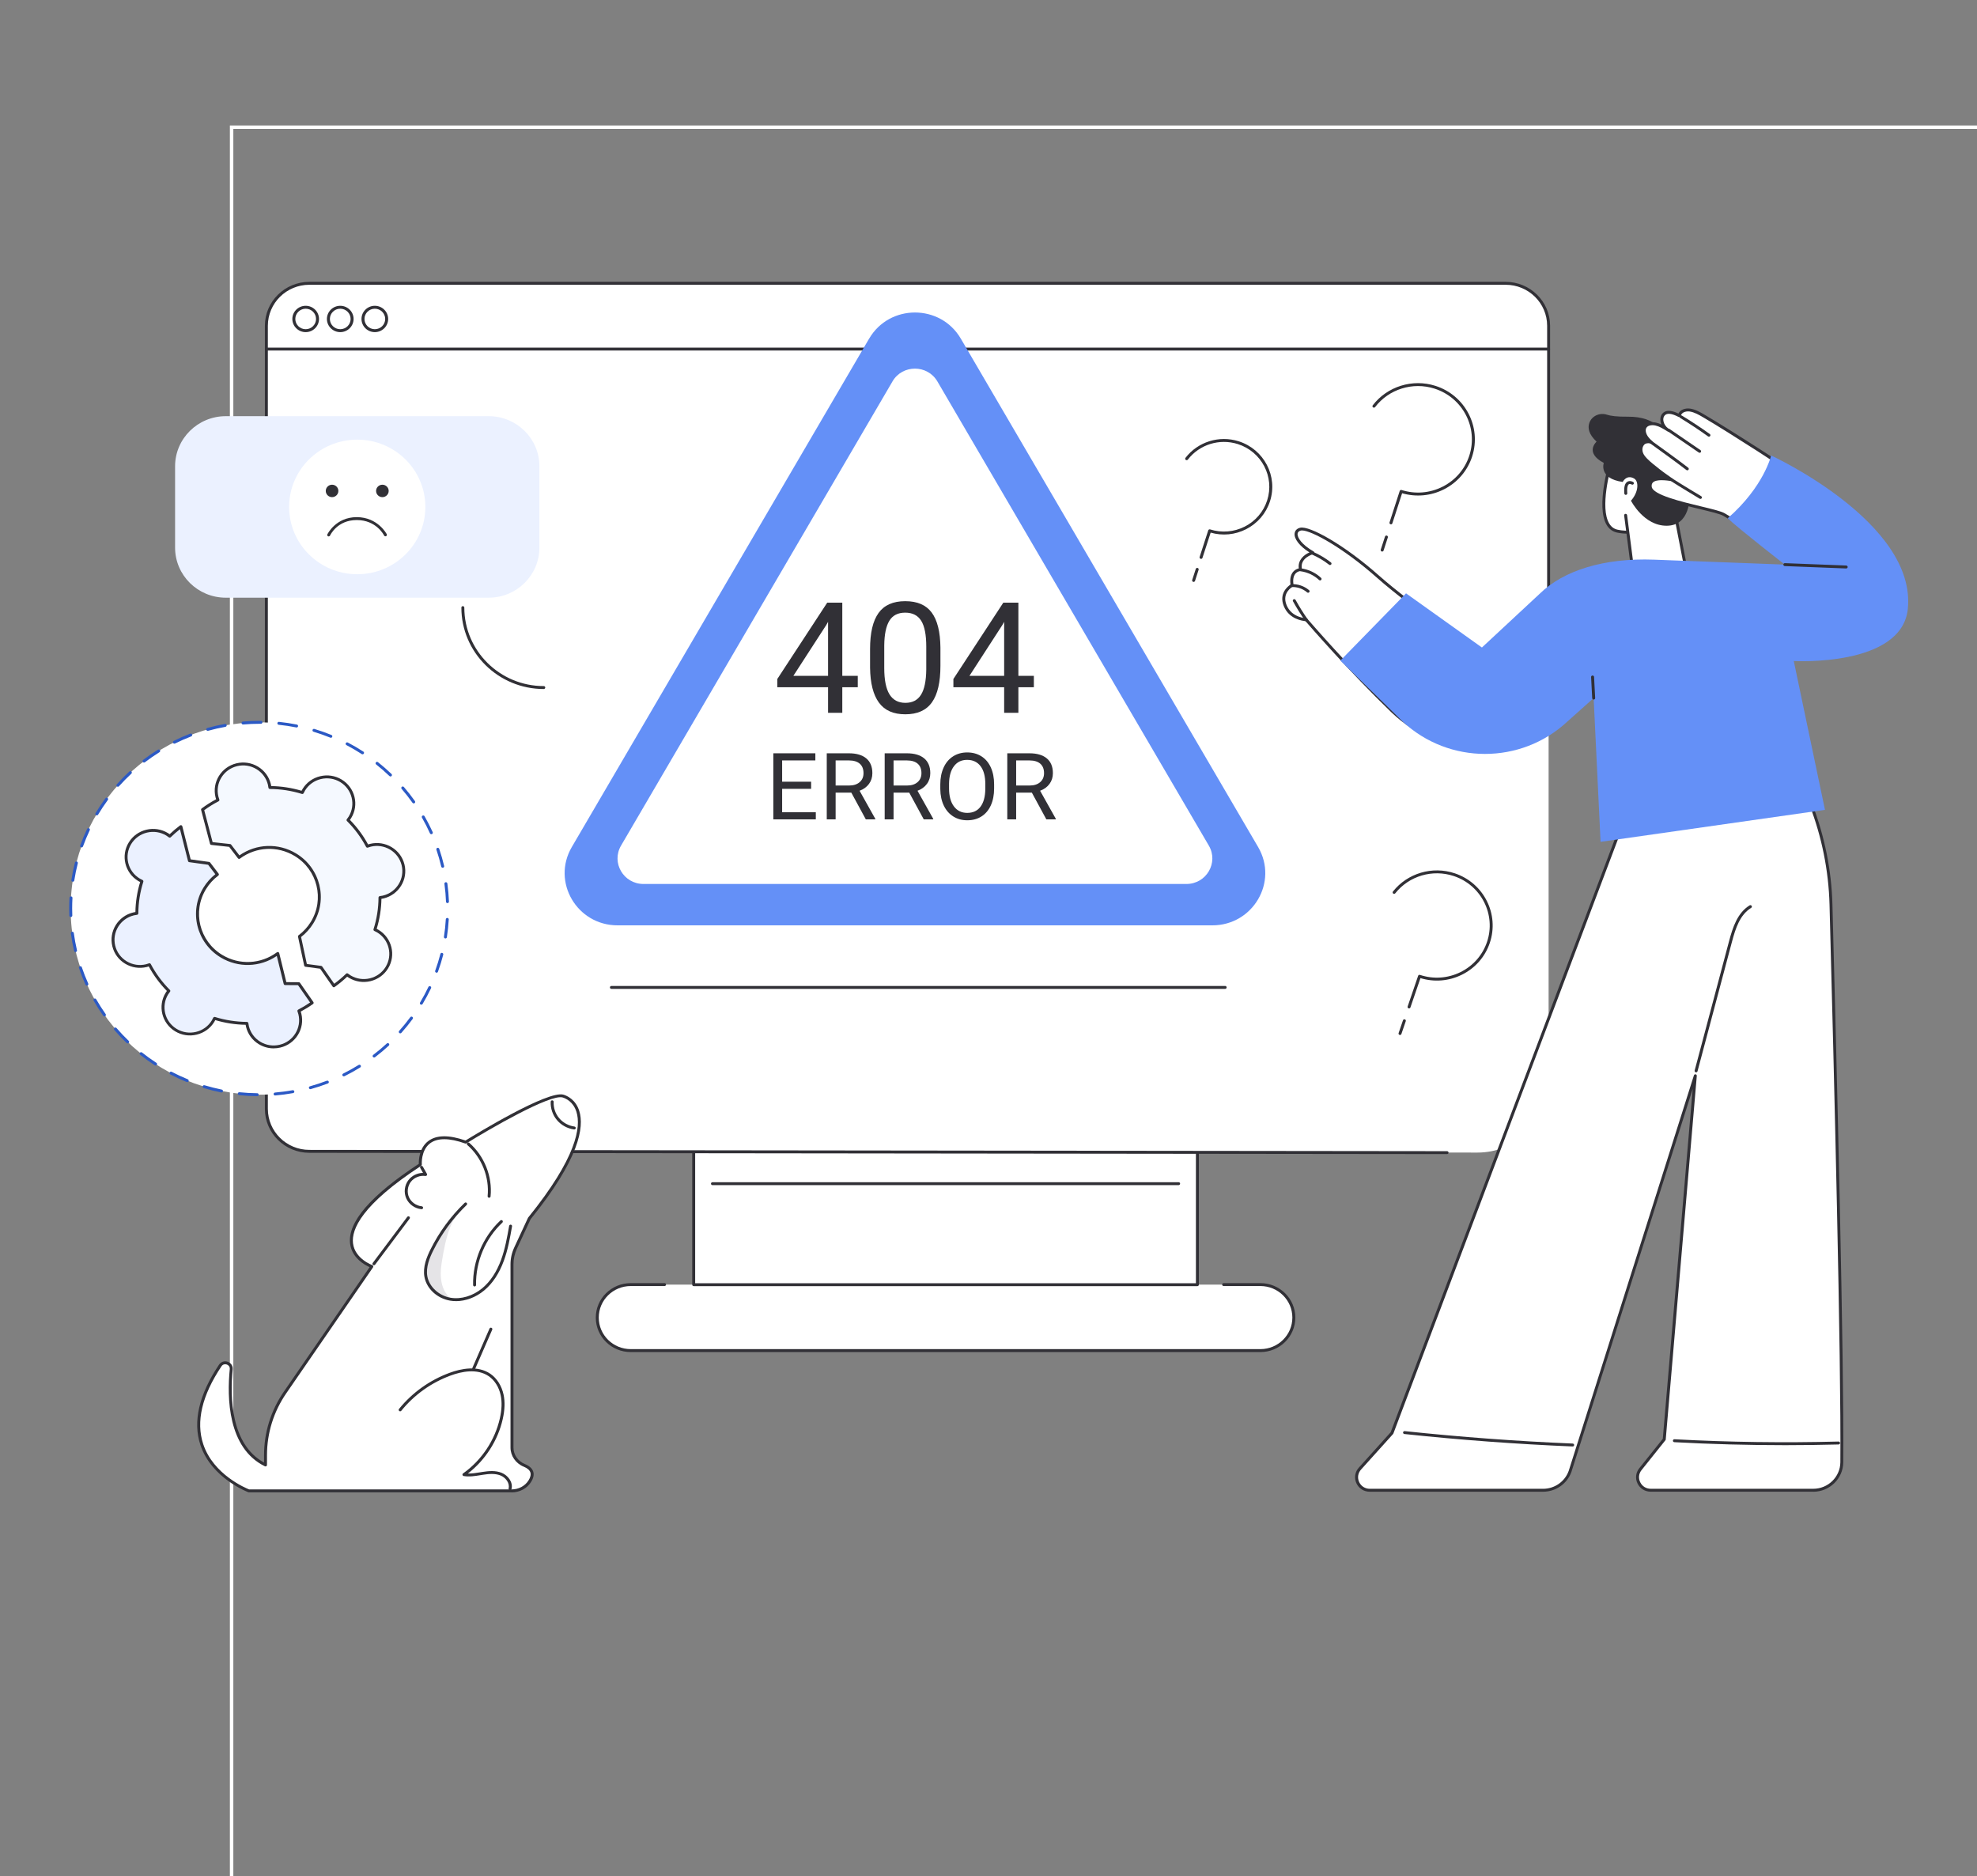 
<svg width="664" height="630" viewBox="0 0 664 630" fill="none" xmlns="http://www.w3.org/2000/svg">
<rect x="0" y="0" width="664" height="630" fill="#808080" stroke="none"/>
<g clip-path="url(#clip0_81_40735)">
<path d="M693.725 43.289V650.179H78.367V43.289H693.725ZM694.883 42.147H77.209V651.321H694.883V42.147Z" fill="white"/>
<path d="M410.97 431.401H423.331C429.531 431.401 434.557 436.366 434.557 442.488C434.557 448.611 429.531 453.575 423.331 453.575H211.824C205.624 453.575 200.598 448.611 200.598 442.488C200.598 436.366 205.624 431.401 211.824 431.401H410.97Z" fill="white"/>
<path d="M402.168 387.084H232.987V431.424H402.168V387.084Z" fill="white"/>
<path d="M402.167 431.912H232.986C232.708 431.912 232.492 431.691 232.492 431.424V387.084C232.492 386.81 232.716 386.597 232.986 386.597C233.257 386.597 233.48 386.818 233.48 387.084V430.937H401.665V387.084C401.665 386.81 401.889 386.597 402.16 386.597C402.43 386.597 402.654 386.818 402.654 387.084V431.424C402.654 431.698 402.43 431.912 402.16 431.912H402.167Z" fill="#313036"/>
<path d="M423.331 454.055H211.824C205.361 454.055 200.104 448.862 200.104 442.481C200.104 436.099 205.361 430.906 211.824 430.906H223.197C223.475 430.906 223.691 431.127 223.691 431.394C223.691 431.66 223.467 431.881 223.197 431.881H211.824C205.91 431.881 201.1 436.632 201.1 442.473C201.1 448.313 205.91 453.065 211.824 453.065H423.331C429.245 453.065 434.055 448.313 434.055 442.473C434.055 436.632 429.245 431.881 423.331 431.881H410.97C410.692 431.881 410.476 431.66 410.476 431.394C410.476 431.127 410.7 430.906 410.97 430.906H423.331C429.794 430.906 435.051 436.099 435.051 442.481C435.051 448.862 429.794 454.055 423.331 454.055Z" fill="#313036"/>
<path d="M395.86 397.988H239.287C239.009 397.988 238.793 397.768 238.793 397.501C238.793 397.234 239.017 397.014 239.287 397.014H395.86C396.138 397.014 396.354 397.234 396.354 397.501C396.354 397.768 396.13 397.988 395.86 397.988Z" fill="#313036"/>
<path d="M520.12 363.493C520.12 376.522 509.411 387.076 496.201 387.061L103.892 386.65C95.924 386.65 89.462 380.269 89.462 372.403V109.392C89.462 101.518 95.924 95.144 103.892 95.144H505.69C513.658 95.144 520.12 101.526 520.12 109.392V363.486V363.493Z" fill="white"/>
<path d="M520.12 117.715H89.47C89.192 117.715 88.976 117.494 88.976 117.228C88.976 116.961 89.2 116.74 89.47 116.74H520.12C520.39 116.74 520.614 116.961 520.614 117.228C520.614 117.494 520.39 117.715 520.12 117.715Z" fill="#313036"/>
<path d="M102.666 111.539C100.195 111.539 98.188 109.552 98.188 107.115C98.188 104.678 100.195 102.691 102.666 102.691C105.136 102.691 107.144 104.678 107.144 107.115C107.144 109.552 105.136 111.539 102.666 111.539ZM102.666 103.673C100.743 103.673 99.183 105.219 99.183 107.115C99.183 109.011 100.743 110.557 102.666 110.557C104.588 110.557 106.148 109.011 106.148 107.115C106.148 105.219 104.588 103.673 102.666 103.673Z" fill="#313036"/>
<path d="M114.278 111.539C111.807 111.539 109.8 109.552 109.8 107.115C109.8 104.678 111.807 102.691 114.278 102.691C116.749 102.691 118.756 104.678 118.756 107.115C118.756 109.552 116.749 111.539 114.278 111.539ZM114.278 103.673C112.355 103.673 110.796 105.219 110.796 107.115C110.796 109.011 112.355 110.557 114.278 110.557C116.2 110.557 117.76 109.011 117.76 107.115C117.76 105.219 116.2 103.673 114.278 103.673Z" fill="#313036"/>
<path d="M125.89 111.539C123.42 111.539 121.412 109.552 121.412 107.115C121.412 104.678 123.42 102.691 125.89 102.691C128.361 102.691 130.368 104.678 130.368 107.115C130.368 109.552 128.361 111.539 125.89 111.539ZM125.89 103.673C123.968 103.673 122.408 105.219 122.408 107.115C122.408 109.011 123.968 110.557 125.89 110.557C127.813 110.557 129.372 109.011 129.372 107.115C129.372 105.219 127.813 103.673 125.89 103.673Z" fill="#313036"/>
<path d="M486.018 387.571L103.893 387.137C95.663 387.137 88.969 380.528 88.969 372.395V109.392C88.969 101.267 95.663 94.65 103.893 94.65H505.69C513.921 94.65 520.615 101.259 520.615 109.392V243.92C520.615 244.187 520.391 244.408 520.121 244.408C519.851 244.408 519.627 244.187 519.627 243.92V109.392C519.627 101.808 513.381 95.632 505.698 95.632H103.893C96.211 95.632 89.965 101.808 89.965 109.392V372.395C89.965 379.98 96.211 386.155 103.893 386.155L486.018 386.589C486.296 386.589 486.512 386.81 486.512 387.076C486.512 387.343 486.288 387.564 486.018 387.564V387.571Z" fill="#313036"/>
<path d="M411.487 332.083H205.346C205.068 332.083 204.852 331.862 204.852 331.596C204.852 331.329 205.075 331.108 205.346 331.108H411.487C411.765 331.108 411.981 331.329 411.981 331.596C411.981 331.862 411.757 332.083 411.487 332.083Z" fill="#313036"/>
<path d="M589.463 239.222L590.79 240.783C605.823 258.472 614.339 280.669 614.965 303.757C616.416 357.532 618.91 456.705 618.601 491.07C618.555 496.271 614.27 500.451 609.012 500.451H554.425C550.727 500.451 548.665 496.241 550.958 493.377L558.965 483.364L569.396 361.247L527.324 494.116C525.966 497.908 522.337 500.444 518.26 500.444H460.052C456.238 500.444 454.215 495.989 456.747 493.172L467.51 481.224L545.291 275.43L589.455 239.207L589.463 239.222Z" fill="white"/>
<path d="M609.003 500.946H554.417C552.517 500.946 550.819 499.895 549.992 498.212C549.159 496.522 549.375 494.557 550.556 493.08L558.47 483.189L568.515 365.664L527.787 494.283C526.359 498.281 522.529 500.954 518.252 500.954H460.044C458.082 500.954 456.361 499.857 455.558 498.091C454.755 496.324 455.064 494.321 456.368 492.867L467.07 480.988L544.819 275.285C544.85 275.209 544.904 275.133 544.966 275.08L589.13 238.857C589.338 238.681 589.655 238.712 589.825 238.917L591.153 240.478C606.193 258.183 614.817 280.654 615.443 303.756C616.933 359.047 619.388 456.903 619.079 491.093C619.033 496.537 614.508 500.961 608.996 500.961L609.003 500.946ZM569.395 360.768C569.395 360.768 569.457 360.768 569.488 360.775C569.735 360.821 569.905 361.049 569.889 361.293L559.458 483.41C559.451 483.509 559.412 483.6 559.35 483.668L551.344 493.682C550.386 494.877 550.216 496.408 550.896 497.778C551.567 499.149 552.888 499.964 554.424 499.964H609.011C613.983 499.964 618.06 495.974 618.106 491.07C618.415 456.895 615.96 359.054 614.47 303.772C613.852 280.89 605.305 258.632 590.411 241.103L589.4 239.915L545.715 275.742L467.981 481.415C467.958 481.468 467.927 481.521 467.888 481.567L457.125 493.514C456.083 494.672 455.836 496.271 456.477 497.687C457.117 499.096 458.492 499.971 460.059 499.971H518.267C522.12 499.971 525.579 497.558 526.861 493.971L568.924 361.118C568.986 360.912 569.187 360.775 569.395 360.775V360.768Z" fill="#313036"/>
<path d="M528.204 485.755C528.204 485.755 528.189 485.755 528.181 485.755C509.389 484.971 490.38 483.562 471.68 481.574C471.409 481.544 471.209 481.3 471.239 481.034C471.27 480.767 471.517 480.569 471.788 480.6C490.465 482.587 509.45 483.996 528.22 484.78C528.49 484.795 528.706 485.016 528.691 485.29C528.683 485.557 528.459 485.763 528.197 485.763L528.204 485.755Z" fill="#313036"/>
<path d="M599.623 485.321C587.177 485.321 574.7 484.986 562.339 484.316C562.069 484.301 561.853 484.072 561.868 483.798C561.883 483.524 562.123 483.311 562.393 483.334C580.668 484.324 599.214 484.583 617.505 484.103C617.76 484.095 618.007 484.308 618.015 484.583C618.015 484.849 617.806 485.077 617.528 485.085C611.583 485.237 605.599 485.321 599.623 485.321Z" fill="#313036"/>
<path d="M569.65 360.105C569.611 360.105 569.565 360.105 569.527 360.09C569.264 360.022 569.102 359.755 569.171 359.496L580.706 316.138C581.965 311.402 583.54 306.567 587.624 304.046C587.856 303.901 588.165 303.97 588.312 304.198C588.458 304.427 588.389 304.731 588.157 304.876C584.374 307.214 582.93 311.653 581.672 316.389L570.136 359.747C570.075 359.968 569.874 360.113 569.658 360.113L569.65 360.105Z" fill="#313036"/>
<path d="M541.191 154.44C541.191 154.44 534.327 176.492 543.214 178.373C550.078 179.828 558.27 176.439 558.486 175.929C558.702 175.426 561.737 161.59 561.737 161.59L541.184 154.433L541.191 154.44Z" fill="white"/>
<path d="M546.843 179.218C545.577 179.218 544.318 179.112 543.114 178.853C541.608 178.533 540.435 177.665 539.609 176.279C535.895 170.027 540.52 154.935 540.721 154.295C540.759 154.166 540.852 154.059 540.968 153.999C541.091 153.938 541.23 153.93 541.354 153.976L561.907 161.133C562.138 161.217 562.277 161.461 562.223 161.697C561.714 164.012 559.166 175.601 558.942 176.127C558.602 176.926 552.673 179.218 546.835 179.218H546.843ZM541.523 155.072C540.751 157.737 537.323 170.507 540.466 175.784C541.153 176.942 542.087 177.634 543.33 177.893C549.7 179.249 557.243 176.249 558.062 175.67C558.324 174.748 560.015 167.187 561.173 161.91L541.531 155.072H541.523Z" fill="#313036"/>
<path d="M545.986 173.051L548.171 189.894L565.883 189.186L561.011 164.142L545.986 173.051Z" fill="white"/>
<path d="M548.163 190.382C547.916 190.382 547.7 190.199 547.669 189.955L545.492 173.112C545.461 172.845 545.646 172.602 545.924 172.563C546.194 172.533 546.441 172.716 546.48 172.99L548.603 189.392L565.288 188.722L560.524 164.233C560.47 163.966 560.648 163.708 560.918 163.662C561.188 163.609 561.451 163.784 561.497 164.05L566.369 189.095C566.4 189.232 566.361 189.377 566.269 189.491C566.176 189.605 566.045 189.674 565.898 189.674L548.179 190.382C548.179 190.382 548.163 190.382 548.155 190.382H548.163Z" fill="#313036"/>
<path d="M558.957 145.744C558.957 145.744 556.61 139.828 546.75 139.934C543.037 139.973 540.929 139.668 539.732 139.272C537.3 138.472 534.605 139.66 533.787 142.051C533.216 143.719 533.586 145.836 536.227 148.318C536.227 148.318 532.065 151.988 538.651 155.453C538.651 155.453 536.829 160.7 545.005 161.849C545.005 161.849 546.272 159.23 548.851 160.7C550.372 161.568 550.495 165.055 547.785 168.147C547.785 168.147 552.093 176.645 559.845 176.553C567.597 176.462 567.605 167.484 567.666 164.537C567.728 161.591 571.99 153.633 566.894 147.739C563.829 144.199 558.957 145.729 558.957 145.729V145.744Z" fill="#313036"/>
<path d="M548.257 162.284C548.257 162.284 545.624 160.692 546.048 165.703L548.257 162.284Z" fill="white"/>
<path d="M546.048 166.19C545.793 166.19 545.577 165.999 545.554 165.74C545.376 163.593 545.7 162.299 546.565 161.781C547.276 161.347 548.133 161.628 548.519 161.864C548.75 162.009 548.827 162.306 548.681 162.535C548.534 162.763 548.233 162.839 548.001 162.694C547.994 162.694 547.445 162.382 547.082 162.611C546.859 162.748 546.349 163.326 546.542 165.657C546.565 165.923 546.364 166.159 546.086 166.182C546.071 166.182 546.056 166.182 546.048 166.182V166.19Z" fill="#313036"/>
<path d="M510.601 214.33L505.729 212.434L498.371 220.147C498.371 220.147 474.729 204.217 462.854 193.679C450.98 183.148 439.622 177.018 436.796 177.695C433.97 178.373 435.036 182.257 440.935 185.615C440.935 185.615 435.785 187.008 436.796 191.288C436.796 191.288 433.129 191.371 433.955 196.557C433.955 196.557 429.77 198.773 431.639 203.372C433.507 207.971 438.688 208.101 438.688 208.101C438.688 208.101 452.763 224.488 467.572 238.78C481.168 251.9 501.745 255.061 518.654 246.494C523.935 243.821 528.822 238.872 532.204 235.201L510.593 214.33H510.601Z" fill="white"/>
<path d="M498.579 251.779C487.144 251.779 475.841 247.431 467.232 239.131C453.357 225.744 439.954 210.317 438.456 208.581C437.383 208.497 432.943 207.895 431.183 203.555C429.484 199.374 432.441 196.968 433.422 196.313C433.183 194.455 433.476 193.024 434.31 192.034C434.928 191.303 435.7 191.006 436.217 190.884C435.831 188.044 437.993 186.3 439.799 185.508C436.487 183.414 434.557 180.947 434.827 179.066C434.966 178.129 435.622 177.475 436.68 177.223C439.792 176.477 451.443 182.896 463.186 193.321C474.119 203.014 495.321 217.49 498.301 219.508L505.366 212.106C505.505 211.961 505.721 211.916 505.906 211.984L510.778 213.88C510.84 213.903 510.894 213.941 510.94 213.987L532.559 234.859C532.752 235.042 532.759 235.346 532.582 235.536C529.27 239.131 524.243 244.217 518.893 246.936C512.453 250.195 505.489 251.786 498.579 251.786V251.779ZM437.321 178.129C437.167 178.129 437.035 178.145 436.92 178.168C436.263 178.327 435.893 178.67 435.815 179.195C435.63 180.498 437.228 182.934 441.189 185.188C441.359 185.287 441.459 185.478 441.436 185.676C441.413 185.874 441.266 186.033 441.073 186.087C440.88 186.14 436.402 187.412 437.282 191.173C437.313 191.318 437.282 191.47 437.19 191.585C437.097 191.699 436.958 191.767 436.811 191.775C436.773 191.775 435.777 191.821 435.066 192.673C434.387 193.488 434.179 194.767 434.457 196.481C434.487 196.686 434.387 196.892 434.202 196.991C434.047 197.075 430.434 199.07 432.109 203.197C433.831 207.431 438.51 207.613 438.711 207.621C438.85 207.621 438.981 207.69 439.074 207.796C439.213 207.964 453.303 224.335 467.927 238.438C481.431 251.466 501.729 254.535 518.437 246.068C523.479 243.509 528.266 238.742 531.524 235.232L510.322 214.756L505.86 213.02L498.733 220.49C498.563 220.665 498.293 220.695 498.092 220.558C497.853 220.399 474.289 204.491 462.522 194.052C451.149 183.962 440.425 178.137 437.313 178.137L437.321 178.129Z" fill="#313036"/>
<path d="M438.858 208.817C438.703 208.817 438.549 208.74 438.449 208.611C436.935 206.471 435.53 204.225 434.264 201.933C434.133 201.697 434.225 201.4 434.465 201.27C434.704 201.141 435.005 201.232 435.136 201.468C436.387 203.73 437.769 205.946 439.259 208.055C439.414 208.276 439.36 208.581 439.136 208.733C439.051 208.794 438.951 208.824 438.85 208.824L438.858 208.817Z" fill="#313036"/>
<path d="M439.336 199.055C439.221 199.055 439.105 199.017 439.012 198.933C437.591 197.714 435.708 197.06 433.816 197.143C433.816 197.143 433.801 197.143 433.793 197.143C433.53 197.143 433.306 196.938 433.299 196.679C433.283 196.412 433.499 196.184 433.77 196.169C435.893 196.077 438.055 196.816 439.668 198.194C439.877 198.369 439.9 198.682 439.715 198.887C439.614 199.001 439.475 199.055 439.344 199.055H439.336Z" fill="#313036"/>
<path d="M443.36 194.912C443.236 194.912 443.113 194.867 443.02 194.775C441.329 193.184 439.121 192.148 436.805 191.843C436.534 191.805 436.341 191.562 436.38 191.295C436.419 191.029 436.666 190.838 436.936 190.876C439.461 191.204 441.862 192.331 443.707 194.067C443.908 194.25 443.916 194.562 443.723 194.76C443.622 194.859 443.491 194.912 443.367 194.912H443.36Z" fill="#313036"/>
<path d="M446.702 189.75C446.594 189.75 446.486 189.712 446.393 189.643C444.61 188.257 442.657 187.1 440.587 186.201C440.34 186.095 440.224 185.805 440.333 185.554C440.441 185.31 440.734 185.196 440.989 185.303C443.135 186.239 445.166 187.442 447.011 188.874C447.227 189.041 447.266 189.346 447.096 189.559C446.996 189.681 446.849 189.75 446.702 189.75Z" fill="#313036"/>
<path d="M564.045 139.607C561.798 138.434 559.721 137.901 558.625 139.317C557.528 140.734 558.37 143.346 560.285 144.442C558.957 143.604 557.582 142.744 556.108 142.409C554.633 142.074 553.027 142.401 552.456 143.544C551.954 144.549 552.386 145.942 553.197 147.031C553.598 147.564 554.077 148.044 554.594 148.493C553.614 148.188 552.502 148.326 551.892 148.965C550.858 150.054 550.842 151.767 551.892 153.237C552.772 154.478 554.378 155.826 555.915 157.014C557.613 158.415 558.941 159.39 561.366 161.065C558.609 160.646 553.869 160.174 554.262 163.502C554.811 168.139 575.781 170.835 579.054 172.814C585.185 176.515 589.925 179.226 589.925 179.226C592.736 179.028 603.514 165.42 605.236 160.89C602.657 158.796 581.046 144.83 572.198 139.668C570.716 138.8 569.164 137.916 567.55 137.703C565.936 137.49 564.269 138.168 564.053 139.599L564.045 139.607Z" fill="white"/>
<path d="M589.926 179.721C589.841 179.721 589.756 179.698 589.679 179.653C589.632 179.622 584.861 176.896 578.8 173.233C577.75 172.601 574.607 171.848 570.963 170.972C561.451 168.695 554.147 166.7 553.776 163.555C553.668 162.611 553.908 161.85 554.494 161.286C555.552 160.281 557.575 160.182 559.482 160.334C557.969 159.261 556.888 158.438 555.606 157.38C554.209 156.306 552.471 154.882 551.499 153.511C550.325 151.859 550.34 149.887 551.545 148.623C551.954 148.189 552.572 147.93 553.251 147.861C553.089 147.679 552.942 147.503 552.803 147.321C552.001 146.247 551.375 144.633 552.016 143.331C552.742 141.869 554.649 141.572 556.224 141.93C556.842 142.067 557.436 142.295 558.015 142.569C557.884 142.272 557.783 141.96 557.722 141.64C557.521 140.635 557.699 139.698 558.231 139.013C559.675 137.155 562.347 138.206 563.736 138.891C564.331 137.543 566.068 137.01 567.612 137.216C569.38 137.452 571.079 138.442 572.446 139.242C581.394 144.473 602.943 158.392 605.545 160.509C605.707 160.639 605.769 160.86 605.692 161.058C603.947 165.657 593.145 179.485 589.957 179.714C589.941 179.714 589.933 179.714 589.918 179.714L589.926 179.721ZM558.108 161.256C556.934 161.256 555.776 161.423 555.166 162.002C554.811 162.344 554.672 162.817 554.749 163.449C555.073 166.167 564.771 168.49 571.187 170.028C575.063 170.957 578.128 171.688 579.309 172.403C584.76 175.701 589.161 178.236 590.018 178.724C592.535 178.122 602.495 166.076 604.634 161.058C601.059 158.354 580.599 145.151 571.944 140.094C570.654 139.341 569.048 138.404 567.481 138.191C566.168 138.016 564.709 138.526 564.539 139.676C564.516 139.836 564.416 139.973 564.269 140.041C564.122 140.11 563.952 140.11 563.813 140.041C561.366 138.762 559.791 138.617 559.019 139.622C558.664 140.079 558.548 140.734 558.695 141.457C558.888 142.409 559.482 143.308 560.285 143.864C560.378 143.917 560.463 143.978 560.555 144.031C560.779 144.176 560.849 144.473 560.71 144.701C560.571 144.93 560.27 145.006 560.038 144.869C559.938 144.808 559.837 144.747 559.745 144.686C558.594 143.963 557.305 143.194 556 142.897C554.849 142.638 553.39 142.798 552.904 143.772C552.533 144.519 552.803 145.691 553.599 146.75C553.938 147.199 554.371 147.656 554.919 148.128C555.097 148.28 555.143 148.531 555.027 148.737C554.911 148.935 554.664 149.034 554.448 148.966C553.599 148.699 552.703 148.844 552.263 149.301C551.391 150.222 551.406 151.692 552.302 152.956C553.213 154.235 554.973 155.666 556.224 156.626C557.907 158.012 559.227 158.986 561.652 160.662C561.837 160.791 561.914 161.035 561.829 161.248C561.744 161.461 561.52 161.583 561.296 161.553C560.671 161.461 559.389 161.263 558.123 161.263L558.108 161.256Z" fill="#313036"/>
<path d="M571.117 167.545C571.032 167.545 570.94 167.522 570.862 167.477C570.793 167.431 563.535 163.091 561.088 161.476C560.864 161.324 560.802 161.019 560.949 160.799C561.103 160.578 561.412 160.517 561.636 160.661C564.068 162.268 571.302 166.601 571.372 166.639C571.604 166.776 571.681 167.081 571.542 167.309C571.449 167.461 571.287 167.545 571.117 167.545Z" fill="#313036"/>
<path d="M566.693 157.943C566.585 157.943 566.477 157.912 566.392 157.836C562.925 155.164 558.478 151.965 554.911 149.392L554.262 148.927C554.038 148.767 553.992 148.463 554.154 148.242C554.316 148.021 554.625 147.975 554.849 148.135L555.498 148.6C559.072 151.181 563.527 154.387 567.009 157.067C567.226 157.235 567.264 157.539 567.094 157.753C566.994 157.874 566.847 157.943 566.701 157.943H566.693Z" fill="#313036"/>
<path d="M570.847 152.049C570.747 152.049 570.654 152.019 570.562 151.966L560.247 144.907C560.023 144.754 559.969 144.45 560.123 144.229C560.277 144.008 560.586 143.955 560.81 144.107L571.125 151.166C571.349 151.318 571.403 151.623 571.249 151.844C571.156 151.981 571.002 152.057 570.84 152.057L570.847 152.049Z" fill="#313036"/>
<path d="M573.974 146.643C573.874 146.643 573.773 146.612 573.681 146.551C570.662 144.389 567.512 142.31 564.331 140.376C564.099 140.231 564.022 139.934 564.168 139.706C564.315 139.477 564.616 139.401 564.848 139.546C568.052 141.495 571.218 143.582 574.26 145.759C574.484 145.919 574.53 146.224 574.368 146.445C574.268 146.574 574.121 146.65 573.966 146.65L573.974 146.643Z" fill="#313036"/>
<path d="M606.487 267.16C606.294 267.16 606.109 267.046 606.024 266.856L600.14 252.51C600.04 252.258 600.164 251.977 600.411 251.87C600.665 251.771 600.951 251.885 601.059 252.136L606.943 266.483C607.043 266.734 606.919 267.016 606.672 267.122C606.611 267.145 606.549 267.16 606.487 267.16Z" fill="#313036"/>
<path d="M594.859 152.963C594.859 152.963 592.443 163.433 580.267 174.056C584.189 177.741 599.453 189.605 599.453 189.605C599.453 189.605 565.28 188.31 555.529 187.945C538.736 187.328 525.139 191.508 517.025 199.489L497.722 217.444L472.235 199.26L450.177 221.838L471.147 242.359C486.643 256.781 510.832 256.797 526.344 242.382L535.246 234.432L537.57 282.709L612.942 271.965L602.464 221.99C602.464 221.99 638.784 224.046 640.768 204.461C643.702 175.441 594.859 152.963 594.859 152.963Z" fill="#6490F7"/>
<path d="M620.068 190.9C620.068 190.9 620.053 190.9 620.045 190.9L599.438 190.1C599.168 190.093 598.951 189.864 598.959 189.59C598.967 189.316 599.222 189.11 599.476 189.118L620.084 189.917C620.354 189.925 620.57 190.153 620.562 190.428C620.555 190.694 620.331 190.9 620.068 190.9Z" fill="#313036"/>
<path d="M535.254 234.928C534.992 234.928 534.776 234.722 534.76 234.463L534.389 227.374C534.374 227.107 534.582 226.871 534.86 226.856C535.131 226.833 535.37 227.047 535.386 227.321L535.756 234.41C535.772 234.676 535.563 234.913 535.285 234.928C535.277 234.928 535.27 234.928 535.262 234.928H535.254Z" fill="#313036"/>
<path d="M171.876 500.672H83.587C83.587 500.672 53.251 489.532 73.966 458.555C75.125 456.819 77.858 457.763 77.649 459.827C76.669 469.673 77.07 486.037 89.169 491.961V488.694C89.169 481.171 91.462 473.823 95.747 467.601L124.878 425.317C124.878 425.317 101.407 417.063 141.162 391.097C141.162 391.097 140.05 377.748 156.387 383.543C156.387 383.543 183.882 366.479 189.124 368.085C194.367 369.692 202.064 379.165 177.767 409.166L173.157 419.096C172.354 420.825 171.937 422.705 171.937 424.601V486.113C171.937 488.763 173.613 491.085 176.091 492.098C178.114 492.928 179.759 494.489 177.913 497.428C176.632 499.477 174.308 500.664 171.876 500.664V500.672Z" fill="white"/>
<path d="M171.875 501.159H83.587C83.525 501.159 83.471 501.152 83.417 501.129C83.293 501.083 71.017 496.461 67.303 485.252C64.716 477.432 66.817 468.355 73.557 458.289C74.206 457.314 75.387 456.926 76.499 457.314C77.603 457.702 78.267 458.73 78.151 459.88C77.24 469.003 77.441 485.009 88.682 491.154V488.694C88.682 481.041 90.983 473.655 95.346 467.327L124.137 425.538C122.531 424.822 118.176 422.469 117.582 417.642C116.702 410.476 124.461 401.46 140.667 390.846C140.629 389.696 140.729 385.538 143.848 383.185C146.566 381.129 150.774 381.068 156.349 383.01C160.008 380.748 184.09 366.037 189.294 367.628C190.475 367.994 193.363 369.25 194.567 373.119C196.219 378.434 194.722 389.041 178.214 409.441L173.628 419.317C172.848 420.992 172.454 422.774 172.454 424.617V486.128C172.454 488.534 173.96 490.704 176.299 491.664C177.805 492.281 178.739 493.126 179.087 494.184C179.419 495.212 179.179 496.4 178.353 497.71C177.01 499.85 174.531 501.175 171.891 501.175L171.875 501.159ZM83.679 500.177H171.875C174.176 500.177 176.33 499.027 177.496 497.177C178.16 496.126 178.369 495.212 178.129 494.466C177.874 493.697 177.133 493.05 175.913 492.555C173.203 491.451 171.458 488.923 171.458 486.12V424.609C171.458 422.622 171.883 420.703 172.725 418.898L177.334 408.968C177.334 408.968 177.373 408.9 177.396 408.869C193.664 388.774 195.193 378.487 193.61 373.4C192.544 369.981 190.027 368.877 188.993 368.557C184.87 367.286 164.262 379.248 156.665 383.962C156.534 384.046 156.379 384.061 156.233 384.008C150.89 382.112 146.921 382.096 144.451 383.954C141.324 386.315 141.663 391.005 141.671 391.059C141.686 391.234 141.602 391.409 141.447 391.508C121.489 404.544 117.991 412.852 118.562 417.527C119.203 422.743 124.994 424.837 125.056 424.86C125.202 424.914 125.31 425.028 125.357 425.173C125.403 425.317 125.38 425.477 125.295 425.599L96.164 467.883C91.917 474.051 89.671 481.247 89.671 488.702V491.968C89.671 492.136 89.586 492.296 89.439 492.387C89.292 492.479 89.115 492.486 88.96 492.41C76.483 486.303 76.213 469.353 77.17 459.789C77.255 458.928 76.692 458.418 76.174 458.235C75.657 458.053 74.877 458.098 74.391 458.829C67.828 468.645 65.767 477.432 68.253 484.955C71.658 495.25 82.637 499.774 83.687 500.185L83.679 500.177Z" fill="#313036"/>
<path d="M171.304 500.429C171.266 500.429 171.227 500.429 171.189 500.413C170.926 500.352 170.756 500.086 170.826 499.819C171.274 498.015 169.768 496.172 168.116 495.502C166.286 494.763 164.17 494.954 162.163 495.266L161.406 495.388C159.553 495.692 157.638 496.004 155.739 495.685C155.538 495.654 155.384 495.502 155.338 495.312C155.291 495.121 155.368 494.916 155.531 494.801C161.723 490.415 166.216 483.692 167.876 476.343C168.548 473.358 168.641 470.8 168.154 468.523C167.575 465.812 166.1 463.482 164.108 462.134C160.233 459.507 155.029 460.573 151.346 461.936C144.853 464.327 139.124 468.416 134.784 473.762C134.615 473.975 134.306 474.006 134.09 473.838C133.873 473.671 133.842 473.358 134.012 473.153C138.46 467.67 144.335 463.475 150.998 461.023C154.905 459.583 160.441 458.472 164.672 461.335C166.873 462.827 168.494 465.378 169.127 468.333C169.644 470.754 169.552 473.45 168.849 476.572C167.235 483.737 162.997 490.324 157.144 494.847C158.503 494.885 159.893 494.657 161.244 494.436L162.008 494.314C164.163 493.971 166.448 493.773 168.502 494.611C170.579 495.456 172.385 497.725 171.799 500.071C171.744 500.292 171.544 500.444 171.32 500.444L171.304 500.429Z" fill="#313036"/>
<path d="M159.075 460.124C159.013 460.124 158.944 460.109 158.882 460.086C158.627 459.979 158.511 459.69 158.62 459.446L164.41 446.159C164.518 445.907 164.812 445.793 165.059 445.9C165.314 446.006 165.429 446.296 165.321 446.539L159.531 459.827C159.453 460.01 159.268 460.124 159.075 460.124Z" fill="#313036"/>
<path d="M156.041 404.72C156.041 404.72 141.356 421.266 142.9 428.881C144.444 436.496 152.165 436.496 152.165 436.496C152.165 436.496 146.76 434.211 148.305 424.312C149.849 414.413 151.424 409.502 156.041 404.72Z" fill="#E5E4E7"/>
<path d="M192.877 379.294C192.877 379.294 192.831 379.294 192.808 379.294C190.584 378.997 188.484 377.855 187.056 376.149C185.619 374.451 184.855 372.205 184.963 369.989C184.979 369.723 185.21 369.502 185.481 369.525C185.751 369.54 185.967 369.768 185.951 370.035C185.859 372.007 186.531 374.002 187.812 375.517C189.094 377.033 190.955 378.053 192.939 378.32C193.209 378.358 193.402 378.601 193.364 378.868C193.333 379.111 193.117 379.294 192.869 379.294H192.877Z" fill="#313036"/>
<path d="M153.161 436.945C152.482 436.945 151.81 436.892 151.154 436.778C146.814 436.039 143.278 432.765 142.553 428.82C141.935 425.47 143.34 422.089 144.622 419.515C147.517 413.72 151.362 408.481 156.041 403.958C156.234 403.768 156.551 403.776 156.744 403.958C156.937 404.149 156.929 404.461 156.744 404.651C152.142 409.098 148.366 414.238 145.517 419.941C144.297 422.378 142.969 425.576 143.533 428.645C144.174 432.14 147.448 435.148 151.324 435.81C154.867 436.412 158.851 435.217 161.986 432.605C164.681 430.358 166.804 427.145 168.302 423.056C169.645 419.386 170.332 415.464 171.004 411.672C171.05 411.405 171.305 411.23 171.576 411.276C171.846 411.322 172.023 411.573 171.977 411.839C171.305 415.67 170.603 419.637 169.228 423.391C167.669 427.648 165.453 431.006 162.619 433.359C159.84 435.673 156.419 436.953 153.153 436.953L153.161 436.945Z" fill="#313036"/>
<path d="M125.589 424.899C125.489 424.899 125.381 424.868 125.296 424.8C125.072 424.64 125.025 424.335 125.195 424.114L136.777 408.664C136.939 408.451 137.248 408.398 137.472 408.565C137.696 408.725 137.742 409.03 137.572 409.251L125.991 424.701C125.89 424.83 125.744 424.899 125.589 424.899Z" fill="#313036"/>
<path d="M141.595 406.068C141.595 406.068 141.564 406.068 141.548 406.068C139.34 405.87 137.333 404.446 136.445 402.443C135.549 400.44 135.85 398.019 137.194 396.275C138.344 394.783 140.189 393.899 142.073 393.884L141.147 392.239C141.015 392.003 141.1 391.706 141.34 391.577C141.579 391.447 141.88 391.531 142.011 391.767L143.386 394.196C143.478 394.356 143.471 394.562 143.363 394.714C143.255 394.866 143.069 394.943 142.884 394.92C141.07 394.646 139.108 395.437 137.989 396.877C136.877 398.316 136.622 400.395 137.363 402.055C138.097 403.715 139.826 404.933 141.649 405.101C141.919 405.123 142.12 405.359 142.096 405.634C142.073 405.885 141.857 406.075 141.602 406.075L141.595 406.068Z" fill="#313036"/>
<path d="M164.271 402.23C164.271 402.23 164.24 402.23 164.224 402.23C163.954 402.199 163.753 401.963 163.776 401.697C164.417 395.338 161.808 388.759 156.959 384.525C156.75 384.343 156.735 384.038 156.913 383.833C157.098 383.627 157.407 383.612 157.615 383.787C162.696 388.219 165.436 395.117 164.765 401.788C164.742 402.039 164.525 402.23 164.271 402.23Z" fill="#313036"/>
<path d="M159.391 432.018C159.121 432.018 158.904 431.805 158.897 431.539C158.727 423.505 162.147 415.403 168.046 409.867C168.247 409.677 168.556 409.692 168.749 409.883C168.934 410.081 168.926 410.385 168.733 410.575C163.027 415.921 159.723 423.749 159.893 431.516C159.893 431.79 159.684 432.011 159.406 432.018H159.399H159.391Z" fill="#313036"/>
<path d="M291.905 113.717L192.043 284.461C185.209 296.149 193.757 310.754 207.438 310.754H407.163C420.845 310.754 429.392 296.149 422.559 284.461L322.696 113.717C315.855 102.021 298.746 102.021 291.913 113.717H291.905Z" fill="#6490F7"/>
<path d="M299.758 128.086L208.581 283.981C205.23 289.708 209.423 296.858 216.117 296.858H398.47C405.172 296.858 409.356 289.708 406.005 283.981L314.829 128.086C311.478 122.36 303.101 122.36 299.75 128.086H299.758Z" fill="white"/>
<path d="M282.895 226.955H288.092V230.793H282.895V239.375H278.116V230.793H261.068V228.021L277.831 202.39H282.895V226.955ZM266.465 226.955H278.116V208.817L277.553 209.83L266.473 226.947L266.465 226.955Z" fill="#313036"/>
<path d="M315.855 223.597C315.855 229.102 314.906 233.191 312.999 235.864C311.099 238.537 308.119 239.877 304.073 239.877C300.028 239.877 297.124 238.567 295.202 235.955C293.279 233.336 292.291 229.43 292.222 224.236V217.962C292.222 212.525 293.171 208.489 295.078 205.847C296.978 203.205 299.966 201.887 304.027 201.887C308.088 201.887 311.022 203.159 312.922 205.71C314.821 208.261 315.801 212.19 315.855 217.505V223.597ZM311.099 217.17C311.099 213.187 310.536 210.294 309.401 208.474C308.266 206.654 306.475 205.74 304.027 205.74C301.579 205.74 299.819 206.646 298.707 208.459C297.595 210.271 297.016 213.058 296.986 216.812V224.328C296.986 228.325 297.572 231.272 298.746 233.176C299.919 235.08 301.695 236.031 304.081 236.031C306.467 236.031 308.173 235.133 309.316 233.336C310.459 231.539 311.053 228.714 311.099 224.853V217.155V217.17Z" fill="#313036"/>
<path d="M342.037 226.955H347.233V230.793H342.037V239.375H337.258V230.793H320.21V228.021L336.972 202.39H342.037V226.955ZM325.607 226.955H337.258V208.817L336.694 209.83L325.615 226.947L325.607 226.955Z" fill="#313036"/>
<path d="M272.426 264.906H262.69V272.772H274.001V275.163H259.732V252.974H273.846V255.365H262.69V262.515H272.426V264.906Z" fill="#313036"/>
<path d="M285.929 266.186H280.656V275.163H277.676V252.974H285.111C287.644 252.974 289.589 253.545 290.948 254.68C292.307 255.814 292.994 257.474 292.994 259.645C292.994 261.023 292.616 262.234 291.859 263.254C291.102 264.282 290.052 265.051 288.701 265.554L293.975 274.973V275.156H290.794L285.922 266.178L285.929 266.186ZM280.656 263.795H285.204C286.671 263.795 287.844 263.421 288.717 262.668C289.589 261.914 290.022 260.909 290.022 259.645C290.022 258.274 289.605 257.216 288.778 256.484C287.952 255.753 286.756 255.38 285.188 255.373H280.656V263.802V263.795Z" fill="#313036"/>
<path d="M305.386 266.186H300.113V275.163H297.133V252.974H304.568C307.101 252.974 309.046 253.545 310.405 254.68C311.764 255.814 312.451 257.474 312.451 259.645C312.451 261.023 312.073 262.234 311.316 263.254C310.56 264.282 309.509 265.051 308.158 265.554L313.432 274.973V275.156H310.251L305.379 266.178L305.386 266.186ZM300.113 263.795H304.661C306.128 263.795 307.301 263.421 308.174 262.668C309.046 261.914 309.479 260.909 309.479 259.645C309.479 258.274 309.062 257.216 308.236 256.484C307.409 255.753 306.213 255.38 304.645 255.373H300.113V263.802V263.795Z" fill="#313036"/>
<path d="M333.884 264.785C333.884 266.963 333.514 268.859 332.772 270.481C332.031 272.102 330.981 273.336 329.622 274.189C328.263 275.042 326.681 275.468 324.874 275.468C323.067 275.468 321.538 275.042 320.164 274.181C318.798 273.321 317.732 272.102 316.975 270.511C316.219 268.92 315.833 267.077 315.81 264.99V263.391C315.81 261.259 316.188 259.371 316.937 257.741C317.686 256.104 318.751 254.855 320.126 253.987C321.5 253.119 323.067 252.685 324.843 252.685C326.619 252.685 328.233 253.111 329.599 253.972C330.966 254.832 332.031 256.074 332.772 257.703C333.514 259.333 333.884 261.229 333.884 263.399V264.8V264.785ZM330.935 263.353C330.935 260.719 330.402 258.701 329.329 257.292C328.256 255.883 326.766 255.183 324.835 255.183C322.905 255.183 321.492 255.883 320.411 257.292C319.338 258.701 318.782 260.65 318.751 263.155V264.785C318.751 267.336 319.292 269.338 320.38 270.8C321.469 272.255 322.959 272.986 324.866 272.986C326.773 272.986 328.263 272.3 329.306 270.922C330.348 269.544 330.896 267.572 330.927 264.998V263.353H330.935Z" fill="#313036"/>
<path d="M346.562 266.186H341.289V275.163H338.309V252.974H345.744C348.276 252.974 350.222 253.545 351.581 254.68C352.94 255.814 353.627 257.474 353.627 259.645C353.627 261.023 353.249 262.234 352.492 263.254C351.735 264.282 350.685 265.051 349.334 265.554L354.607 274.973V275.156H351.426L346.555 266.178L346.562 266.186ZM341.289 263.795H345.837C347.303 263.795 348.477 263.421 349.35 262.668C350.222 261.914 350.654 260.909 350.654 259.645C350.654 258.274 350.237 257.216 349.411 256.484C348.585 255.753 347.388 255.38 345.821 255.373H341.289V263.802V263.795Z" fill="#313036"/>
<path d="M164.116 139.759H75.85C66.439 139.759 58.803 147.298 58.803 156.595V183.886C58.803 193.184 66.431 200.722 75.85 200.722H164.116C173.528 200.722 181.164 193.184 181.164 183.886V156.595C181.164 147.298 173.536 139.759 164.116 139.759Z" fill="#EBF1FF"/>
<path d="M119.984 192.841C132.618 192.841 142.861 182.723 142.861 170.241C142.861 157.759 132.618 147.641 119.984 147.641C107.349 147.641 97.106 157.759 97.106 170.241C97.106 182.723 107.349 192.841 119.984 192.841Z" fill="white"/>
<path d="M111.53 166.951C112.698 166.951 113.645 166.017 113.645 164.865C113.645 163.712 112.698 162.778 111.53 162.778C110.361 162.778 109.414 163.712 109.414 164.865C109.414 166.017 110.361 166.951 111.53 166.951Z" fill="#313036"/>
<path d="M128.43 166.951C129.598 166.951 130.546 166.017 130.546 164.865C130.546 163.712 129.598 162.778 128.43 162.778C127.262 162.778 126.314 163.712 126.314 164.865C126.314 166.017 127.262 166.951 128.43 166.951Z" fill="#313036"/>
<path d="M110.395 180.148C110.325 180.148 110.256 180.132 110.186 180.102C109.939 179.988 109.831 179.698 109.947 179.455C109.978 179.394 112.734 173.667 119.822 173.667C126.91 173.667 129.867 179.348 129.898 179.401C130.014 179.645 129.913 179.934 129.666 180.056C129.419 180.178 129.126 180.071 129.002 179.828C128.894 179.615 126.354 174.642 119.822 174.642C113.29 174.642 110.951 179.645 110.843 179.858C110.758 180.033 110.58 180.14 110.395 180.14V180.148Z" fill="#313036"/>
<path d="M182.646 231.387C167.382 231.387 154.959 219.12 154.959 204.043C154.959 203.768 155.183 203.555 155.453 203.555C155.723 203.555 155.947 203.776 155.947 204.043C155.947 218.579 167.922 230.405 182.639 230.405C182.916 230.405 183.133 230.625 183.133 230.892C183.133 231.158 182.909 231.379 182.639 231.379L182.646 231.387Z" fill="#313036"/>
<path d="M467.17 176.074C467.124 176.074 467.07 176.074 467.016 176.051C466.753 175.967 466.614 175.693 466.692 175.434L470.112 164.872C470.15 164.751 470.243 164.644 470.359 164.583C470.475 164.522 470.614 164.514 470.737 164.553C475.339 166.015 480.234 165.611 484.535 163.433C488.835 161.248 492.016 157.539 493.491 152.993C496.533 143.605 491.275 133.515 481.778 130.5C474.482 128.185 466.468 130.675 461.843 136.706C461.681 136.919 461.364 136.965 461.148 136.797C460.932 136.637 460.885 136.325 461.055 136.112C465.935 129.761 474.389 127.126 482.087 129.571C492.109 132.746 497.652 143.391 494.441 153.298C492.881 158.095 489.53 162.009 484.99 164.316C480.605 166.54 475.625 167.004 470.915 165.641L467.641 175.746C467.572 175.952 467.379 176.089 467.17 176.089V176.074Z" fill="#313036"/>
<path d="M464.221 185.226C464.174 185.226 464.12 185.226 464.066 185.203C463.804 185.12 463.665 184.846 463.742 184.587L465.17 180.185C465.255 179.926 465.533 179.782 465.796 179.866C466.058 179.949 466.197 180.223 466.12 180.482L464.692 184.884C464.622 185.089 464.429 185.226 464.221 185.226Z" fill="#313036"/>
<path d="M403.388 187.678C403.341 187.678 403.287 187.678 403.233 187.656C402.971 187.572 402.832 187.298 402.909 187.039L405.804 178.107C405.843 177.985 405.936 177.878 406.052 177.817C406.167 177.757 406.306 177.749 406.43 177.787C410.298 179.013 414.421 178.678 418.042 176.85C421.663 175.015 424.342 171.893 425.585 168.063C428.149 160.159 423.725 151.669 415.726 149.125C409.58 147.176 402.84 149.278 398.948 154.349C398.786 154.562 398.47 154.608 398.253 154.44C398.037 154.28 397.991 153.968 398.161 153.755C402.315 148.356 409.495 146.118 416.035 148.196C424.551 150.9 429.268 159.946 426.535 168.36C425.215 172.442 422.358 175.762 418.505 177.726C414.799 179.607 410.599 180.003 406.615 178.868L403.866 187.343C403.797 187.549 403.604 187.686 403.396 187.686L403.388 187.678Z" fill="#313036"/>
<path d="M400.894 195.415C400.848 195.415 400.794 195.415 400.74 195.392C400.478 195.308 400.339 195.034 400.416 194.775L401.62 191.052C401.705 190.793 401.983 190.648 402.246 190.732C402.508 190.816 402.647 191.09 402.57 191.349L401.365 195.072C401.296 195.278 401.103 195.415 400.894 195.415Z" fill="#313036"/>
<path d="M473.247 338.639C473.193 338.639 473.139 338.632 473.085 338.617C472.822 338.533 472.683 338.251 472.776 338L476.297 327.697C476.335 327.575 476.428 327.476 476.544 327.415C476.66 327.362 476.799 327.347 476.922 327.393C481.416 328.885 486.226 328.565 490.472 326.486C494.719 324.408 497.892 320.821 499.413 316.389C502.54 307.237 497.545 297.277 488.272 294.193C481.153 291.824 473.255 294.147 468.622 299.987C468.452 300.201 468.143 300.239 467.927 300.071C467.711 299.904 467.672 299.599 467.842 299.386C472.73 293.226 481.068 290.766 488.588 293.271C498.379 296.53 503.652 307.046 500.347 316.709C498.749 321.392 495.398 325.177 490.912 327.37C486.573 329.494 481.678 329.875 477.077 328.474L473.71 338.32C473.641 338.525 473.448 338.655 473.239 338.655L473.247 338.639Z" fill="#313036"/>
<path d="M470.213 347.564C470.159 347.564 470.104 347.556 470.05 347.541C469.788 347.457 469.649 347.175 469.742 346.924L471.209 342.629C471.293 342.37 471.579 342.233 471.834 342.325C472.097 342.408 472.235 342.69 472.143 342.942L470.676 347.236C470.606 347.442 470.413 347.571 470.205 347.571L470.213 347.564Z" fill="#313036"/>
<path d="M87.023 367.621C121.98 367.621 150.319 339.631 150.319 305.104C150.319 270.577 121.98 242.588 87.023 242.588C52.065 242.588 23.727 270.577 23.727 305.104C23.727 339.631 52.065 367.621 87.023 367.621Z" fill="white"/>
<path d="M112.131 331.055C113.699 329.943 115.189 328.702 116.579 327.339C116.864 327.56 117.158 327.773 117.482 327.964C121.752 330.537 127.326 329.197 129.928 324.979C132.53 320.76 131.179 315.255 126.909 312.681C126.593 312.491 126.261 312.323 125.936 312.178C127.056 308.645 127.619 305.021 127.635 301.419C127.998 301.373 128.361 301.32 128.724 301.236C133.588 300.071 136.568 295.236 135.394 290.431C134.213 285.626 129.318 282.679 124.454 283.844C124.091 283.928 123.744 284.042 123.404 284.172C121.713 280.973 119.536 278.004 116.903 275.377C117.127 275.095 117.343 274.806 117.536 274.486C120.138 270.267 118.787 264.762 114.517 262.188C110.247 259.614 104.673 260.954 102.071 265.173C101.878 265.485 101.708 265.813 101.561 266.14C97.987 265.028 94.319 264.48 90.667 264.457C90.629 264.099 90.567 263.741 90.482 263.384C89.3 258.579 84.405 255.632 79.541 256.797C74.677 257.962 71.697 262.797 72.87 267.602C72.955 267.96 73.071 268.303 73.202 268.638C71.403 269.567 69.674 270.64 68.029 271.866L71.01 283.235L77.24 283.913L80.306 287.926C85.648 283.943 93.13 283.349 99.199 287.004C107.128 291.779 109.637 302.005 104.804 309.841C103.669 311.683 102.225 313.229 100.581 314.455L102.65 324.156L107.815 324.842L112.139 331.04L112.131 331.055Z" fill="#F5F9FF"/>
<path d="M112.132 331.543C112.132 331.543 112.078 331.543 112.047 331.543C111.916 331.52 111.8 331.444 111.723 331.337L107.523 325.314L102.581 324.659C102.373 324.629 102.203 324.476 102.164 324.278L100.095 314.577C100.056 314.394 100.126 314.196 100.28 314.082C101.925 312.856 103.299 311.349 104.38 309.605C109.067 302.013 106.627 292.068 98.937 287.446C93.185 283.981 85.989 284.332 80.6 288.337C80.492 288.413 80.36 288.451 80.229 288.428C80.098 288.413 79.982 288.345 79.905 288.238L76.971 284.393L70.956 283.738C70.748 283.715 70.586 283.57 70.532 283.372L67.551 272.004C67.497 271.813 67.575 271.608 67.729 271.493C69.265 270.351 70.894 269.316 72.585 268.417C72.501 268.173 72.439 267.945 72.385 267.732C71.142 262.676 74.299 257.566 79.418 256.34C81.897 255.746 84.468 256.142 86.645 257.452C88.823 258.762 90.351 260.833 90.954 263.285C91.008 263.506 91.054 263.734 91.093 263.985C94.552 264.039 97.972 264.572 101.284 265.554C101.4 265.325 101.516 265.12 101.632 264.93C102.96 262.775 105.06 261.267 107.538 260.673C110.016 260.079 112.58 260.475 114.757 261.785C119.251 264.495 120.679 270.313 117.938 274.752C117.815 274.95 117.683 275.141 117.537 275.346C119.946 277.806 121.992 280.57 123.621 283.578C123.86 283.502 124.092 283.433 124.316 283.38C126.794 282.786 129.365 283.182 131.542 284.492C133.72 285.801 135.248 287.873 135.851 290.324C137.094 295.381 133.936 300.49 128.817 301.716C128.593 301.769 128.354 301.815 128.107 301.853C128.053 305.264 127.512 308.653 126.516 311.927C126.748 312.042 126.956 312.156 127.149 312.27C131.643 314.981 133.071 320.798 130.33 325.238C129.002 327.393 126.902 328.9 124.424 329.494C121.945 330.088 119.382 329.692 117.205 328.383C117.012 328.268 116.811 328.131 116.602 327.987C115.29 329.243 113.877 330.401 112.402 331.451C112.317 331.512 112.217 331.543 112.109 331.543H112.132ZM103.06 323.73L107.878 324.37C108.017 324.385 108.14 324.461 108.218 324.575L112.248 330.362C113.653 329.342 114.989 328.208 116.232 326.997C116.409 326.822 116.695 326.806 116.888 326.959C117.189 327.195 117.475 327.393 117.737 327.553C119.691 328.725 121.992 329.083 124.208 328.55C126.431 328.017 128.315 326.662 129.504 324.735C131.959 320.753 130.685 315.537 126.647 313.115C126.377 312.955 126.084 312.803 125.721 312.636C125.489 312.537 125.381 312.278 125.451 312.042C126.547 308.6 127.111 305.028 127.126 301.427C127.126 301.175 127.319 300.97 127.566 300.939C127.944 300.894 128.284 300.84 128.593 300.764C133.179 299.668 136.005 295.084 134.893 290.553C134.353 288.36 132.979 286.502 131.033 285.322C129.079 284.149 126.779 283.791 124.563 284.324C124.254 284.4 123.93 284.499 123.567 284.636C123.335 284.72 123.065 284.621 122.949 284.408C121.266 281.217 119.104 278.293 116.533 275.735C116.355 275.56 116.34 275.285 116.494 275.088C116.741 274.783 116.934 274.509 117.097 274.242C119.552 270.26 118.27 265.044 114.24 262.622C112.286 261.45 109.993 261.092 107.77 261.625C105.546 262.158 103.662 263.513 102.473 265.44C102.311 265.706 102.149 266.003 101.994 266.353C101.894 266.582 101.632 266.689 101.392 266.62C97.91 265.539 94.297 264.983 90.645 264.96C90.398 264.96 90.181 264.77 90.158 264.526C90.112 264.138 90.058 263.818 89.981 263.513C89.44 261.32 88.066 259.462 86.12 258.282C84.167 257.109 81.866 256.751 79.65 257.284C75.064 258.381 72.238 262.965 73.35 267.496C73.427 267.8 73.527 268.112 73.659 268.478C73.744 268.706 73.643 268.965 73.427 269.087C71.744 269.955 70.115 270.96 68.594 272.08L71.404 282.809L77.295 283.448C77.434 283.464 77.558 283.532 77.635 283.639L80.407 287.263C86.066 283.289 93.494 283.014 99.454 286.609C107.608 291.52 110.194 302.059 105.222 310.115C104.133 311.882 102.751 313.412 101.122 314.676L103.06 323.738V323.73Z" fill="#313036"/>
<path d="M93.292 320.189C87.95 324.172 80.468 324.766 74.399 321.111C66.47 316.336 63.961 306.11 68.794 298.274C69.929 296.431 71.373 294.886 73.017 293.66L70.176 289.936L63.629 289.03L60.741 277.593C59.436 278.567 58.185 279.634 57.004 280.783C56.718 280.563 56.425 280.349 56.101 280.159C51.831 277.585 46.257 278.925 43.654 283.144C41.053 287.362 42.404 292.868 46.673 295.442C46.99 295.632 47.322 295.799 47.646 295.944C46.527 299.477 45.963 303.102 45.948 306.704C45.585 306.749 45.222 306.803 44.859 306.886C39.995 308.051 37.014 312.887 38.188 317.692C39.362 322.497 44.264 325.443 49.129 324.278C49.492 324.195 49.839 324.08 50.179 323.951C51.87 327.149 54.047 330.119 56.68 332.746C56.456 333.028 56.24 333.317 56.047 333.637C53.445 337.855 54.796 343.361 59.066 345.935C63.335 348.508 68.91 347.168 71.512 342.95C71.705 342.637 71.874 342.31 72.021 341.982C75.596 343.094 79.263 343.643 82.915 343.665C82.954 344.023 83.016 344.381 83.101 344.739C84.282 349.544 89.177 352.491 94.041 351.326C98.906 350.161 101.886 345.325 100.712 340.52C100.627 340.163 100.511 339.82 100.38 339.485C101.924 338.693 103.407 337.787 104.835 336.774L100.357 330.347L95.771 330.317L93.285 320.197L93.292 320.189Z" fill="#EBF1FF"/>
<path d="M91.903 352.064C90.173 352.064 88.467 351.592 86.946 350.678C84.769 349.369 83.24 347.298 82.638 344.846C82.583 344.625 82.537 344.396 82.499 344.145C79.04 344.092 75.619 343.559 72.299 342.576C72.183 342.805 72.067 343.01 71.952 343.201C70.624 345.356 68.524 346.863 66.045 347.457C63.567 348.051 61.003 347.655 58.826 346.346C54.333 343.635 52.904 337.817 55.645 333.378C55.769 333.18 55.9 332.99 56.047 332.784C53.638 330.324 51.599 327.56 49.962 324.552C49.723 324.636 49.492 324.697 49.268 324.75C46.789 325.344 44.218 324.948 42.041 323.639C39.864 322.329 38.335 320.258 37.733 317.806C36.489 312.75 39.647 307.64 44.766 306.414C44.99 306.361 45.222 306.315 45.477 306.277C45.531 302.866 46.071 299.477 47.067 296.203C46.836 296.089 46.627 295.975 46.434 295.86C41.933 293.15 40.512 287.332 43.253 282.893C44.581 280.738 46.681 279.23 49.16 278.636C51.638 278.042 54.201 278.438 56.379 279.748C56.572 279.862 56.772 279.999 56.981 280.144C58.077 279.1 59.243 278.111 60.455 277.204C60.587 277.105 60.764 277.075 60.919 277.136C61.073 277.189 61.197 277.319 61.235 277.479L64.038 288.596L70.253 289.456C70.384 289.472 70.5 289.54 70.577 289.647L73.419 293.37C73.581 293.584 73.542 293.896 73.318 294.056C71.674 295.282 70.299 296.789 69.219 298.533C64.532 306.125 66.972 316.07 74.662 320.692C80.414 324.156 87.618 323.806 92.999 319.801C93.13 319.702 93.308 319.671 93.462 319.732C93.617 319.786 93.74 319.915 93.779 320.075L96.172 329.822L100.372 329.852C100.535 329.852 100.689 329.936 100.774 330.065L105.252 336.492C105.407 336.713 105.352 337.01 105.136 337.17C103.816 338.107 102.434 338.959 101.006 339.713C101.083 339.949 101.152 340.178 101.206 340.399C102.449 345.455 99.291 350.564 94.173 351.79C93.424 351.973 92.659 352.057 91.903 352.057V352.064ZM72.037 341.495C72.083 341.495 72.137 341.495 72.183 341.518C75.665 342.599 79.287 343.155 82.931 343.178C83.178 343.178 83.394 343.368 83.417 343.612C83.464 343.993 83.518 344.328 83.595 344.625C84.135 346.818 85.51 348.676 87.455 349.856C89.401 351.036 91.71 351.387 93.925 350.854C98.512 349.757 101.338 345.173 100.226 340.642C100.149 340.338 100.048 340.018 99.917 339.66C99.832 339.432 99.932 339.165 100.149 339.051C101.523 338.343 102.866 337.536 104.148 336.66L100.095 330.842L95.763 330.812C95.539 330.812 95.338 330.659 95.284 330.439L92.968 321.027C87.332 324.865 80.02 325.085 74.129 321.545C65.976 316.633 63.389 306.087 68.362 298.038C69.419 296.325 70.747 294.825 72.322 293.584L69.898 290.408L63.559 289.533C63.358 289.502 63.196 289.357 63.15 289.167L60.447 278.461C59.374 279.298 58.332 280.205 57.359 281.156C57.182 281.332 56.896 281.347 56.703 281.194C56.402 280.958 56.124 280.76 55.854 280.601C53.9 279.428 51.599 279.07 49.383 279.603C47.16 280.136 45.276 281.491 44.087 283.418C41.632 287.4 42.906 292.617 46.944 295.038C47.214 295.198 47.507 295.35 47.87 295.518C48.094 295.617 48.21 295.876 48.14 296.112C47.044 299.553 46.48 303.125 46.465 306.726C46.465 306.97 46.28 307.183 46.025 307.214C45.631 307.26 45.307 307.313 44.998 307.389C40.412 308.485 37.586 313.07 38.698 317.6C39.238 319.793 40.612 321.651 42.558 322.832C44.511 324.004 46.812 324.362 49.028 323.829C49.337 323.753 49.654 323.654 50.024 323.517C50.256 323.433 50.526 323.532 50.642 323.745C52.333 326.936 54.487 329.86 57.058 332.426C57.236 332.601 57.251 332.883 57.097 333.073C56.85 333.378 56.664 333.644 56.494 333.911C54.039 337.893 55.313 343.109 59.351 345.539C61.305 346.711 63.598 347.069 65.821 346.536C68.045 346.003 69.929 344.648 71.118 342.721C71.28 342.455 71.434 342.165 71.597 341.807C71.681 341.632 71.859 341.518 72.044 341.518L72.037 341.495Z" fill="#313036"/>
<path d="M86.374 368.116C84.351 368.101 82.313 367.986 80.313 367.773C80.043 367.743 79.842 367.507 79.873 367.232C79.904 366.966 80.151 366.768 80.421 366.798C82.39 367.004 84.398 367.118 86.39 367.133C86.668 367.133 86.884 367.354 86.884 367.628C86.884 367.895 86.66 368.116 86.39 368.116H86.374ZM92.397 367.887C92.142 367.887 91.926 367.697 91.903 367.438C91.879 367.172 92.08 366.928 92.35 366.905C93.323 366.821 94.311 366.715 95.284 366.585C96.288 366.456 97.292 366.296 98.272 366.121C98.543 366.075 98.797 366.25 98.851 366.517C98.898 366.783 98.72 367.035 98.45 367.088C97.454 367.263 96.427 367.423 95.415 367.56C94.427 367.689 93.424 367.796 92.435 367.88C92.42 367.88 92.404 367.88 92.389 367.88L92.397 367.887ZM74.399 366.875C74.399 366.875 74.33 366.875 74.299 366.867C72.322 366.471 70.346 365.976 68.408 365.39C68.145 365.314 67.999 365.039 68.076 364.781C68.153 364.522 68.431 364.377 68.693 364.453C70.593 365.024 72.546 365.519 74.492 365.908C74.762 365.961 74.932 366.22 74.878 366.486C74.832 366.715 74.623 366.875 74.391 366.875H74.399ZM104.241 365.763C104.024 365.763 103.824 365.618 103.762 365.405C103.685 365.146 103.839 364.872 104.102 364.803C106.016 364.27 107.923 363.646 109.769 362.938C110.023 362.839 110.309 362.968 110.41 363.22C110.51 363.471 110.379 363.753 110.124 363.852C108.248 364.567 106.31 365.207 104.364 365.748C104.318 365.763 104.271 365.763 104.225 365.763H104.241ZM62.887 363.395C62.825 363.395 62.756 363.379 62.694 363.357C60.826 362.595 58.98 361.735 57.197 360.806C56.958 360.676 56.865 360.379 56.988 360.143C57.12 359.907 57.421 359.816 57.66 359.938C59.413 360.859 61.235 361.704 63.072 362.45C63.327 362.557 63.443 362.839 63.343 363.09C63.266 363.28 63.08 363.395 62.887 363.395ZM115.467 361.461C115.281 361.461 115.112 361.362 115.027 361.194C114.903 360.95 115.003 360.661 115.251 360.539C117.026 359.656 118.771 358.681 120.454 357.638C120.686 357.493 120.995 357.562 121.142 357.79C121.288 358.019 121.219 358.323 120.987 358.468C119.281 359.526 117.497 360.524 115.698 361.415C115.629 361.453 115.552 361.468 115.474 361.468L115.467 361.461ZM52.255 357.828C52.163 357.828 52.07 357.806 51.985 357.745C50.302 356.648 48.65 355.46 47.075 354.211C46.859 354.044 46.828 353.732 46.998 353.526C47.167 353.32 47.484 353.282 47.692 353.45C49.237 354.676 50.866 355.849 52.526 356.922C52.757 357.075 52.819 357.372 52.665 357.6C52.572 357.745 52.41 357.821 52.248 357.821L52.255 357.828ZM125.651 355.133C125.504 355.133 125.357 355.064 125.257 354.942C125.087 354.729 125.126 354.425 125.35 354.257C126.917 353.062 128.453 351.775 129.905 350.435C130.106 350.252 130.422 350.259 130.607 350.457C130.793 350.655 130.785 350.968 130.584 351.15C129.11 352.513 127.558 353.815 125.959 355.034C125.867 355.102 125.759 355.133 125.658 355.133H125.651ZM42.875 350.389C42.751 350.389 42.627 350.343 42.527 350.252C41.083 348.866 39.686 347.389 38.381 345.873C38.203 345.668 38.227 345.356 38.435 345.18C38.644 345.005 38.96 345.028 39.138 345.234C40.419 346.726 41.794 348.173 43.222 349.544C43.415 349.734 43.423 350.039 43.23 350.237C43.129 350.336 43.006 350.381 42.875 350.381V350.389ZM134.437 347.016C134.321 347.016 134.205 346.977 134.105 346.894C133.897 346.711 133.881 346.406 134.059 346.201C135.371 344.731 136.63 343.185 137.803 341.601C137.966 341.381 138.274 341.335 138.498 341.495C138.722 341.655 138.769 341.959 138.606 342.18C137.417 343.787 136.143 345.363 134.808 346.856C134.707 346.962 134.576 347.023 134.437 347.023V347.016ZM35.084 341.335C34.93 341.335 34.775 341.259 34.675 341.122C33.517 339.485 32.436 337.779 31.448 336.05C31.316 335.814 31.401 335.517 31.633 335.38C31.872 335.243 32.173 335.327 32.305 335.563C33.277 337.269 34.351 338.944 35.486 340.558C35.64 340.779 35.586 341.084 35.362 341.236C35.277 341.297 35.177 341.327 35.076 341.327L35.084 341.335ZM141.517 337.406C141.432 337.406 141.347 337.383 141.262 337.337C141.023 337.2 140.946 336.903 141.085 336.667C142.096 334.977 143.038 333.225 143.88 331.451C143.996 331.207 144.297 331.101 144.536 331.215C144.783 331.329 144.891 331.619 144.775 331.862C143.918 333.659 142.961 335.441 141.934 337.162C141.841 337.314 141.679 337.406 141.509 337.406H141.517ZM29.178 330.987C28.985 330.987 28.807 330.88 28.722 330.697C27.904 328.877 27.17 326.997 26.529 325.108C26.444 324.849 26.583 324.575 26.846 324.491C27.108 324.408 27.386 324.545 27.471 324.804C28.097 326.661 28.823 328.512 29.633 330.301C29.741 330.545 29.633 330.834 29.378 330.949C29.317 330.979 29.247 330.994 29.178 330.994V330.987ZM146.636 326.654C146.582 326.654 146.528 326.646 146.466 326.623C146.211 326.532 146.073 326.25 146.165 325.999C146.837 324.149 147.424 322.253 147.91 320.357C147.98 320.098 148.25 319.938 148.512 320.006C148.775 320.075 148.937 320.341 148.868 320.6C148.373 322.527 147.779 324.453 147.092 326.334C147.022 326.532 146.829 326.661 146.628 326.661L146.636 326.654ZM25.371 319.725C25.147 319.725 24.939 319.572 24.885 319.344C24.429 317.41 24.066 315.43 23.804 313.45C23.765 313.183 23.958 312.94 24.229 312.902C24.499 312.871 24.753 313.054 24.784 313.321C25.047 315.27 25.41 317.219 25.85 319.123C25.912 319.389 25.742 319.648 25.479 319.709C25.441 319.717 25.402 319.725 25.371 319.725ZM149.601 315.14C149.601 315.14 149.547 315.14 149.524 315.14C149.254 315.102 149.068 314.851 149.107 314.585C149.408 312.651 149.616 310.678 149.732 308.721C149.748 308.455 149.987 308.249 150.257 308.264C150.527 308.28 150.744 308.508 150.721 308.782C150.605 310.77 150.389 312.772 150.087 314.745C150.049 314.988 149.84 315.156 149.601 315.156V315.14ZM23.781 307.952C23.518 307.952 23.294 307.747 23.287 307.48C23.256 306.665 23.24 305.835 23.24 305.021C23.24 303.848 23.271 302.652 23.341 301.487C23.356 301.221 23.595 301.008 23.866 301.03C24.136 301.046 24.352 301.274 24.337 301.548C24.267 302.698 24.236 303.871 24.236 305.028C24.236 305.828 24.252 306.643 24.283 307.45C24.29 307.716 24.082 307.945 23.804 307.96C23.804 307.96 23.788 307.96 23.781 307.96V307.952ZM150.288 303.284C150.026 303.284 149.802 303.079 149.794 302.812C149.717 300.855 149.547 298.883 149.284 296.934L149.269 296.82C149.23 296.553 149.423 296.309 149.694 296.271C149.964 296.233 150.211 296.424 150.25 296.69L150.265 296.797C150.528 298.777 150.705 300.779 150.782 302.767C150.79 303.033 150.582 303.262 150.304 303.277C150.304 303.277 150.288 303.277 150.28 303.277L150.288 303.284ZM24.46 296.096C24.46 296.096 24.406 296.096 24.383 296.096C24.113 296.058 23.927 295.807 23.966 295.54C24.275 293.576 24.676 291.596 25.171 289.669C25.24 289.41 25.51 289.251 25.773 289.311C26.035 289.38 26.197 289.647 26.136 289.905C25.649 291.801 25.248 293.751 24.947 295.685C24.908 295.929 24.7 296.104 24.46 296.104V296.096ZM148.682 291.406C148.458 291.406 148.25 291.253 148.196 291.025C147.748 289.114 147.2 287.202 146.574 285.352C146.489 285.093 146.628 284.819 146.891 284.735C147.153 284.651 147.431 284.788 147.516 285.047C148.157 286.928 148.705 288.87 149.169 290.812C149.23 291.078 149.061 291.337 148.798 291.398C148.759 291.406 148.721 291.413 148.682 291.413V291.406ZM27.41 284.583C27.355 284.583 27.301 284.575 27.24 284.552C26.985 284.461 26.846 284.179 26.939 283.928C27.618 282.055 28.398 280.189 29.255 278.384C29.371 278.141 29.664 278.034 29.911 278.148C30.158 278.263 30.266 278.552 30.151 278.796C29.309 280.57 28.544 282.405 27.873 284.248C27.803 284.446 27.61 284.575 27.402 284.575L27.41 284.583ZM144.868 280.143C144.675 280.143 144.497 280.037 144.413 279.854C143.602 278.065 142.698 276.29 141.726 274.585C141.594 274.349 141.672 274.052 141.911 273.915C142.15 273.785 142.451 273.861 142.59 274.097C143.579 275.826 144.497 277.631 145.324 279.45C145.432 279.694 145.324 279.984 145.069 280.098C145.007 280.128 144.938 280.143 144.868 280.143ZM32.521 273.823C32.436 273.823 32.351 273.8 32.266 273.755C32.027 273.618 31.949 273.321 32.088 273.085C33.115 271.371 34.235 269.681 35.416 268.074C35.578 267.853 35.887 267.808 36.111 267.968C36.335 268.127 36.381 268.432 36.219 268.653C35.053 270.237 33.949 271.897 32.938 273.587C32.845 273.739 32.683 273.831 32.513 273.831L32.521 273.823ZM138.954 269.803C138.799 269.803 138.645 269.727 138.545 269.597C137.41 267.99 136.182 266.422 134.893 264.929C134.715 264.724 134.738 264.411 134.947 264.236C135.155 264.061 135.464 264.084 135.649 264.29C136.954 265.805 138.205 267.404 139.363 269.034C139.517 269.254 139.463 269.559 139.239 269.711C139.155 269.772 139.054 269.803 138.954 269.803ZM39.593 264.214C39.477 264.214 39.361 264.175 39.269 264.092C39.06 263.917 39.045 263.604 39.223 263.399C40.558 261.906 41.979 260.459 43.446 259.096C43.647 258.914 43.963 258.921 44.148 259.119C44.334 259.317 44.326 259.629 44.125 259.812C42.674 261.152 41.276 262.576 39.964 264.046C39.863 264.153 39.732 264.214 39.593 264.214ZM131.156 260.756C131.032 260.756 130.909 260.711 130.808 260.619C129.388 259.256 127.874 257.939 126.33 256.713C126.114 256.546 126.083 256.233 126.253 256.028C126.423 255.815 126.739 255.784 126.948 255.952C128.523 257.2 130.052 258.533 131.495 259.919C131.688 260.109 131.696 260.414 131.503 260.612C131.403 260.711 131.279 260.756 131.148 260.756H131.156ZM48.372 256.081C48.225 256.081 48.078 256.013 47.978 255.891C47.808 255.677 47.847 255.373 48.063 255.205C49.661 253.987 51.337 252.83 53.035 251.771C53.267 251.626 53.576 251.695 53.722 251.923C53.869 252.152 53.8 252.456 53.568 252.601C51.893 253.644 50.24 254.787 48.673 255.982C48.58 256.051 48.472 256.081 48.372 256.081ZM121.767 253.317C121.674 253.317 121.582 253.294 121.497 253.233C119.837 252.152 118.107 251.147 116.355 250.225C116.115 250.096 116.023 249.807 116.146 249.563C116.277 249.327 116.571 249.235 116.818 249.357C118.601 250.286 120.362 251.314 122.045 252.411C122.277 252.555 122.338 252.86 122.184 253.088C122.091 253.233 121.929 253.309 121.767 253.309V253.317ZM58.556 249.738C58.37 249.738 58.201 249.639 58.116 249.472C57.992 249.228 58.093 248.938 58.332 248.817C60.139 247.918 61.999 247.096 63.883 246.38C64.138 246.281 64.424 246.403 64.524 246.662C64.624 246.913 64.493 247.195 64.238 247.294C62.393 248.002 60.556 248.809 58.78 249.692C58.71 249.73 58.633 249.746 58.556 249.746V249.738ZM111.128 247.758C111.066 247.758 110.996 247.743 110.935 247.72C109.097 246.974 107.205 246.304 105.306 245.733C105.043 245.657 104.897 245.382 104.974 245.124C105.051 244.865 105.329 244.72 105.592 244.796C107.522 245.375 109.444 246.06 111.313 246.814C111.568 246.921 111.683 247.202 111.583 247.454C111.506 247.644 111.321 247.758 111.128 247.758ZM69.774 245.428C69.558 245.428 69.357 245.291 69.296 245.07C69.218 244.811 69.373 244.537 69.635 244.469C71.573 243.928 73.558 243.471 75.549 243.113C75.82 243.06 76.075 243.243 76.129 243.509C76.175 243.776 75.997 244.027 75.727 244.08C73.766 244.431 71.805 244.88 69.906 245.413C69.859 245.428 69.813 245.428 69.767 245.428H69.774ZM99.616 244.294C99.616 244.294 99.546 244.294 99.515 244.286C97.57 243.898 95.578 243.593 93.601 243.395C93.331 243.365 93.13 243.128 93.161 242.854C93.192 242.588 93.431 242.382 93.709 242.42C95.717 242.626 97.732 242.93 99.716 243.326C99.986 243.38 100.156 243.639 100.102 243.905C100.056 244.134 99.847 244.301 99.616 244.301V244.294ZM81.618 243.296C81.363 243.296 81.147 243.106 81.124 242.847C81.101 242.58 81.302 242.337 81.572 242.314C83.417 242.154 85.278 242.078 87.123 242.078H87.641C87.911 242.078 88.135 242.306 88.135 242.573C88.135 242.839 87.911 243.06 87.641 243.06H87.123C85.309 243.06 83.471 243.136 81.657 243.296C81.641 243.296 81.626 243.296 81.611 243.296H81.618Z" fill="#2B59C5"/>
</g>
<defs>
<clipPath id="clip0_81_40735">
<rect width="664" height="664" fill="white" transform="translate(0 -34)"/>
</clipPath>
</defs>
</svg>
